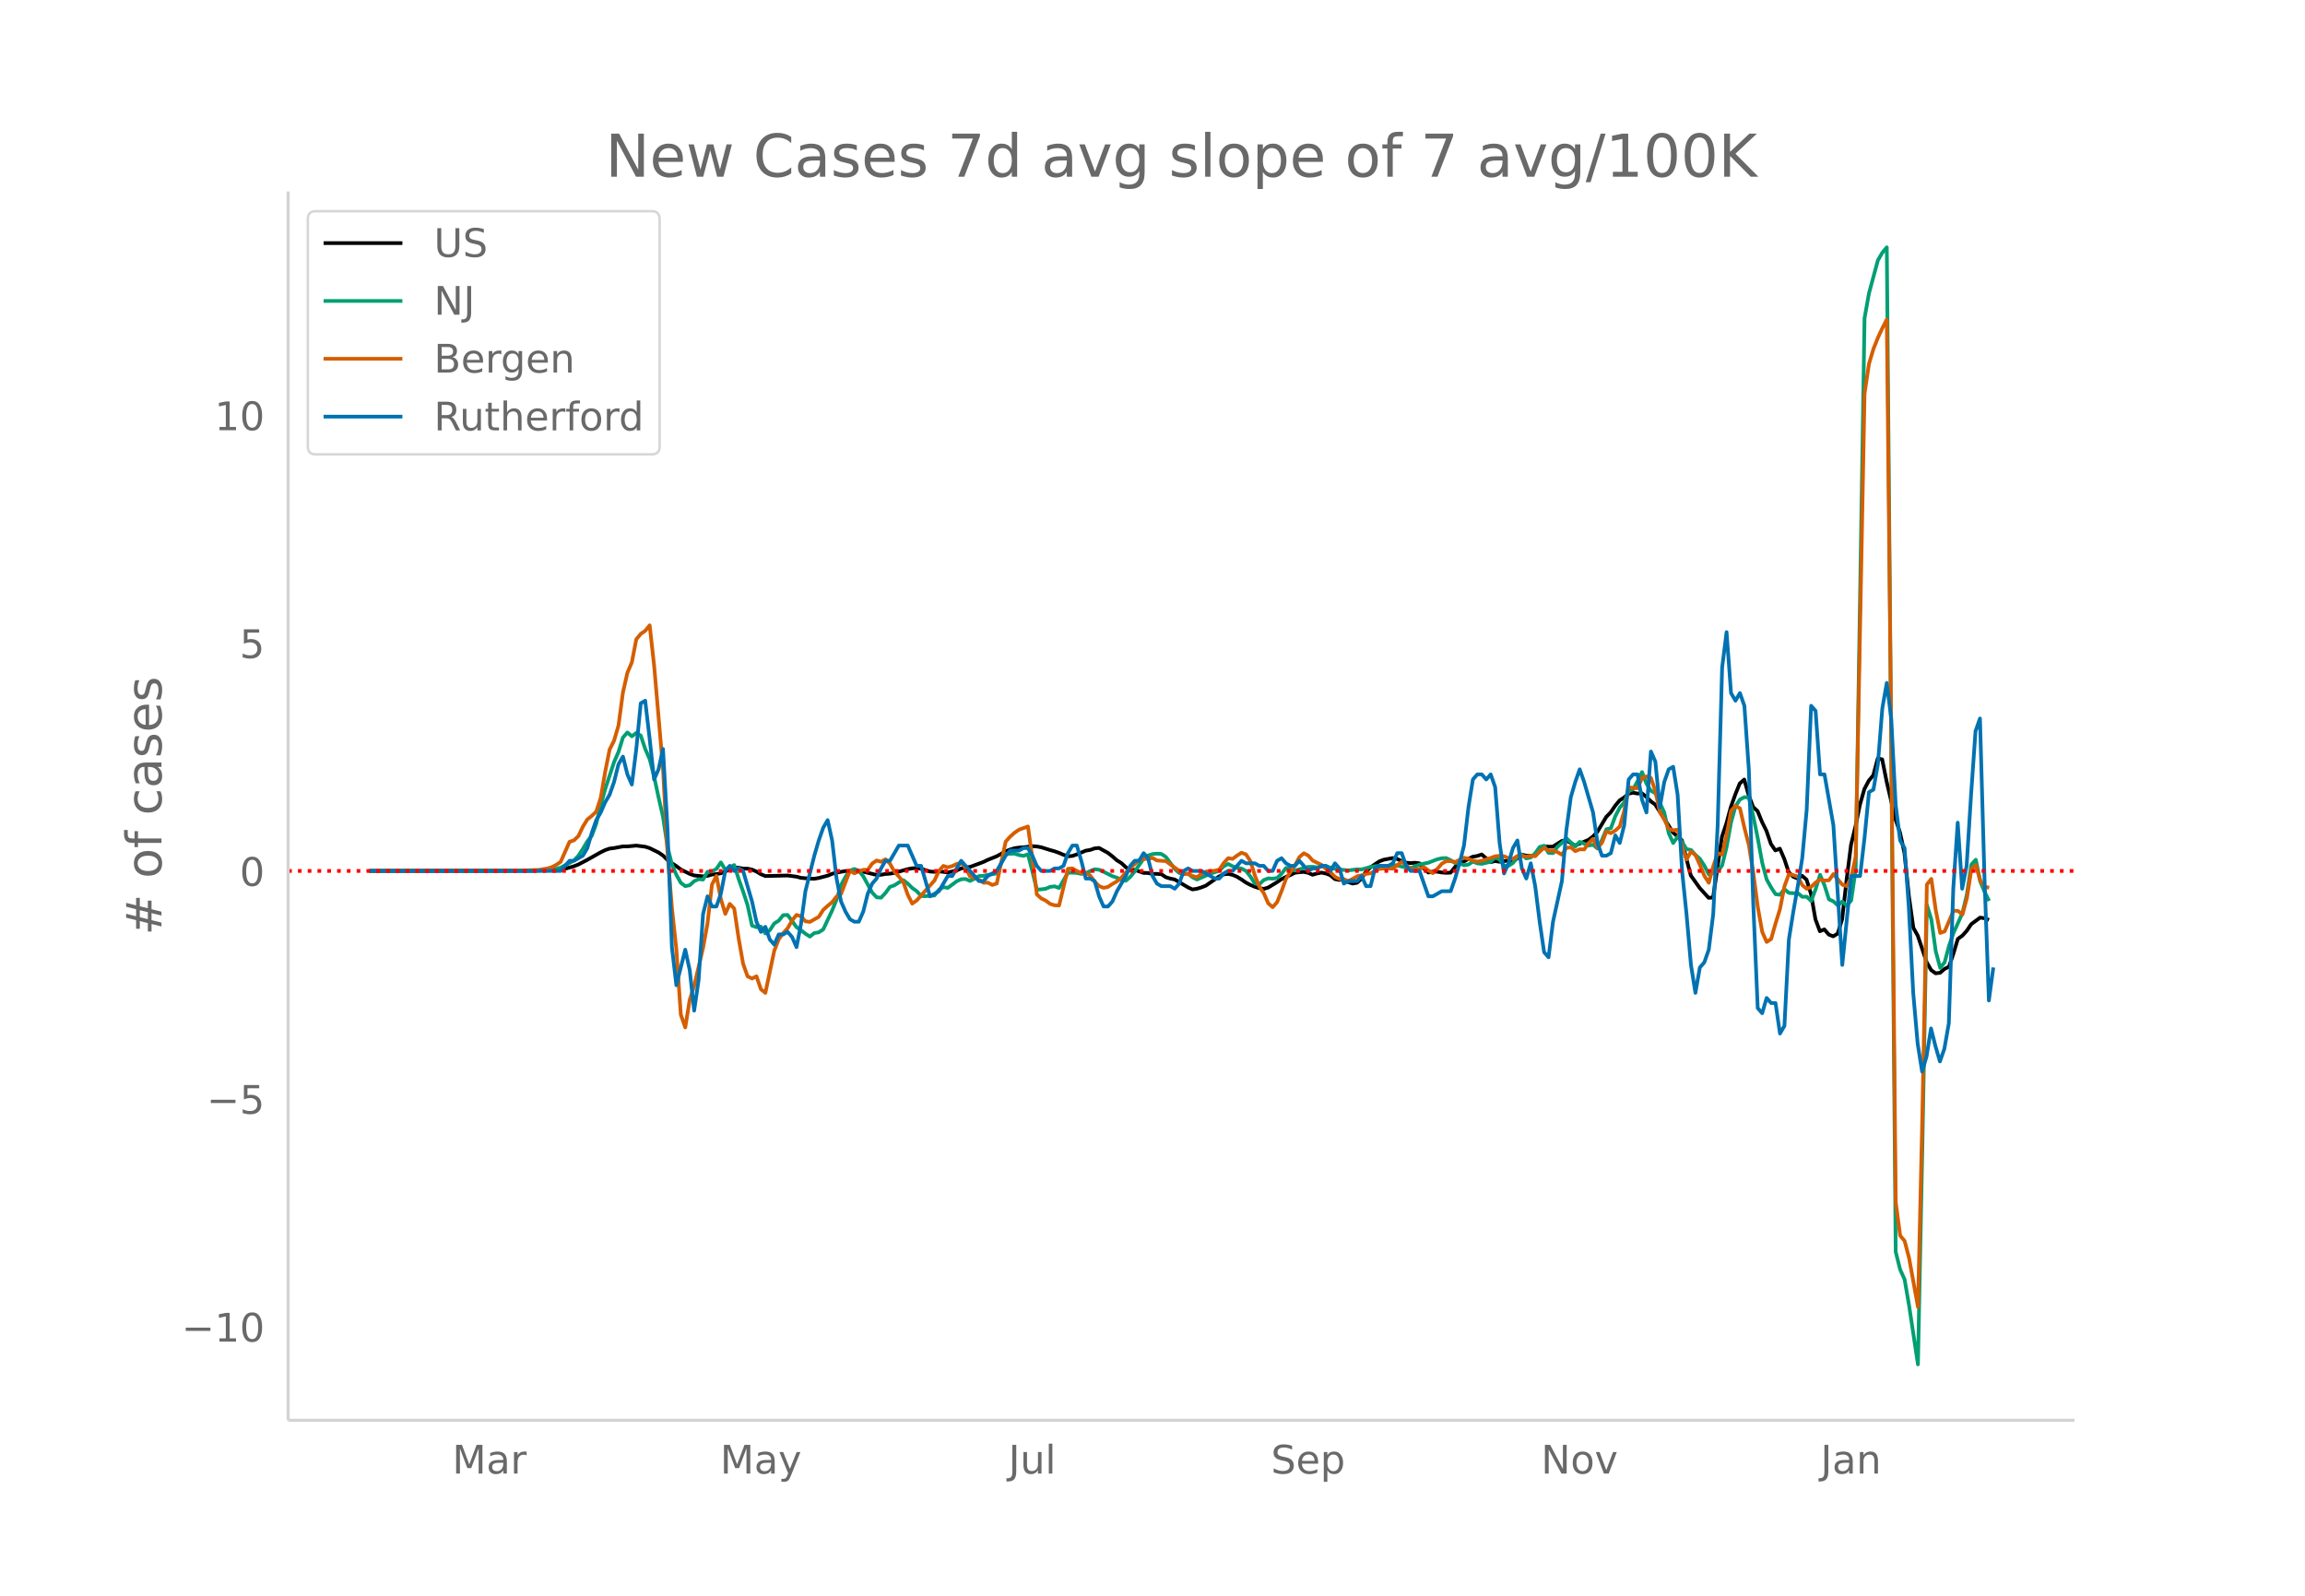 <svg height="864" viewBox="0 0 936 648" width="1248" xmlns="http://www.w3.org/2000/svg" xmlns:xlink="http://www.w3.org/1999/xlink"><defs><style>*{stroke-linecap:butt;stroke-linejoin:round}</style></defs><g id="figure_1"><path d="M0 648h936V0H0z" fill="#fff" id="patch_1"/><g id="axes_1"><path d="M117 576.72h725.4V77.76H117z" fill="none" id="patch_2"/><path clip-path="url(#pe52144f18c)" d="M149.973 353.656l65.042-.104 9.033-.224 3.614-.246 1.807-.304 3.613-1.022 1.807-.722 3.613-1.887 5.42-3.06 1.807-.883 1.807-.623 1.807-.21 3.613-.673 1.807.008 3.613-.334 3.614.452 1.806.566 3.614 1.772 1.807 1.24 1.806 1.798 1.807 1.322 1.807 1.16 1.806 1.385 3.614 1.778 1.807.644 3.613.364 1.807-.197 1.807-.532 1.806-.176 1.807-.335 1.807-.716 1.806-.951 1.807-.722 1.807.15 1.807.318 1.806.043 1.807.383 1.807.782 1.807 1.09 1.806.744 9.034-.216 3.613.468 1.807.48 3.613.307 1.807.055 1.807-.304 3.613-.933 1.807-.752 1.807-.497 3.613-.63 3.614.113 1.806-.123 1.807.265 5.42 1.32 1.807-.069 1.807-.328 1.807-.121 1.806-.294 5.42-1.55 1.807-.33 1.807-.08 1.807.266 3.613 1.12 1.807.13 1.806-.236 3.614.493 3.613-.826 1.807-.786 1.807-.46 1.807-.185 5.42-2.007 1.806-.873 3.614-1.447 3.613-1.979 1.807-.744 1.807-.544 1.807-.263 1.806-.105 3.614-.445 1.806.103 1.807.324 3.614 1.123 1.806.509 1.807.64 1.807.781 1.807.61 1.806-.14 1.807-.621 3.613-1.523 1.807-.3 1.807-.627 1.807-.177 3.613 2.008 1.807 1.41 1.806 1.598 1.807 1.112 1.807 1.667 1.807 1.24 1.806-.143 3.614 1.236 1.807.05 1.806.366 1.807-.016 1.807.13 1.806 1.226 1.807.554 1.807.366 5.42 3.225 1.807.817 1.807-.28 1.806-.545 1.807-.719 3.613-2.507 1.807-1.243 1.807-.828 1.807-.193 1.806.4 1.807.769 1.807 1.108 1.807 1.252 1.806.943 1.807.768 1.807.575 1.806.27 1.807-.523 3.614-2.2L520.35 357l1.807-.897 1.807-.765 1.806-.932 1.807-.236 1.807-.121 1.807.36 1.806.804 1.807-.53 1.807-.348 1.807.372 1.806.686 1.807 1.575 1.807.357 1.806-.267 1.807 1.104 1.807.626 1.807-.344 1.806-1.716 1.807-2.786 1.807-1.75 3.613-2.421 1.807-.674 3.613-.664 1.807.332 1.807.906 1.807.634 1.806.171 1.807-.147 1.807.224 1.807 2.17 1.806 1.584 1.807-.366 1.807.026 1.806.31 1.807.143 1.807-.059 1.807-2.27 1.806-2.043 1.807-.19 1.807-1.105 1.806-.87 1.807-.298 1.807-.618 3.613 3.14 1.807-.474 1.807.294 3.613-.488 1.807.54 3.613-2.974 1.807.447 1.807.095 1.807-.228 1.806-1.61 1.807-1.931 3.614.023 3.613-2.307 1.807-.34 1.806 1.173 1.807 1.02 5.42-2.313 1.807-1.343 1.807-1.925 3.613-6.063 1.807-1.849 1.807-2.666 1.806-2.18 1.807-1.163 1.807-1.546 1.807-.412 1.806.342 1.807-.11 1.807 1.485 1.806 1.764 1.807 1.353 7.227 11.339 3.614 3.19 1.806 7.452 1.807 6.825 3.613 5.07 3.614 3.973 1.807-.106 3.613-24.726 1.807-5.42 1.807-6.661 1.806-5.077 1.807-4.45 1.807-1.58 1.806 6.313 1.807 4.83 1.807 1.68 1.807 4.405 1.806 3.635 1.807 5.291 1.807 2.627 1.806-.734 1.807 4.186 1.807 5.399 1.807 1.816 1.806.737 1.807-1.101 1.807 1.556 1.807 5.795 1.806 10.296 1.807 4.86 1.807-.74 1.806 2.105 1.807.706 1.807-1.112 1.807-5.808 1.806-16.037 1.807-14.266 1.807-7.442 1.807-8.81 1.806-6.324 1.807-3.447 1.807-2.138 1.806-6.848 1.807.374 1.807 9.05 3.613 15.334 1.807 5.316 1.807 8.287 1.807 17.49 1.806 12.906 1.807 3.24 3.613 10.76 1.807 3.179 1.807 1.309 1.807-.209 1.806-1.563 1.807-.884 1.807-5.294 1.806-6.019 1.807-1.282 1.807-1.995 1.807-2.689 3.613-2.68 1.807.278 1.807.652h0" fill="none" stroke="#000" stroke-linecap="round" stroke-width="1.5" id="line2d_1"/><path clip-path="url(#pe52144f18c)" d="M149.973 353.656l66.849-.097 5.42-.228 1.806-.185 1.807-.323 1.807-.485 5.42-2.912 1.807-1.964 1.807-2.792 1.806-3.04 1.807-2.27 1.807-4.85 1.806-7.466 1.807-6.573 3.614-10.99 1.806-4.163 1.807-5.855 1.807-2.039 1.806 1.567 1.807-1.358 1.807 1.05 1.807 5.42 1.806 4.142 1.807 7.086 1.807 8.452 1.807 7.879 1.806 12.109 1.807 7.222 1.807 4.224 1.806 3.27 1.807 1.337 1.807-.351 1.807-1.648 1.806-.827 1.807.17 1.807-3.159 1.807-.104 1.806-1.092 1.807-2.609 1.807 2.96 3.613-1.889 1.807 5.685 1.807 5.06 1.806 5.519 1.807 8.323 1.807.635 1.807-.212 1.806 2.755 1.807-1.293 1.807-2.761 1.806-1.123 1.807-2.236 1.807-.092 3.613 4.962 1.807 1.231 1.807 1.422 1.806 1.172 1.807-1.431 1.807-.304 1.807-1.17 3.613-7.672 1.807-4.477 1.807-5.848 1.806-3.357 1.807-2.538 1.807-.664 1.806.734 1.807 2.236 3.614 6.603 1.806 1.926 1.807.168 1.807-1.943 1.807-2.466 1.806-.604 1.807-1.188 1.807-.931 1.806 1.399 1.807 1.794 1.807 1.256 1.807 1.997 1.806.06 3.614-.27 1.806-2.341 1.807-1.06 1.807.307 3.613-2.683 1.807-.81 1.807-.11 1.807.795 1.806-.904 1.807-1.088 1.807-.085 1.806-.402 3.614-.553 1.807-4.196 1.806-3.78 3.614-.075 1.807.564 1.806.327 1.807-.642 1.807 6.93 1.806 7.405 1.807-.106 1.807-.234 1.807-.768 1.806-.208 1.807.672 3.614-6.208 1.806-.025 1.807.11 1.807.413 1.806-.32 1.807-.852 1.807-.718 1.807.189 1.806.825 3.614 1.8 1.806.606 1.807.891 1.807.353 1.807-1.58 1.806-2.198 3.614-5.193 1.807-1.282 1.806-.574 1.807-.19 1.807.143 1.806 1.212 3.614 4.864 1.807 1.639 1.806.355 1.807-.055 1.807 1.458 1.807.89 3.613-1.564 1.807-.837 1.806-.54 1.807-.674 1.807-1.74 1.807-.958 1.806.942 1.807.625 1.807.3 1.807.945 1.806 2.3 1.807 2.824 1.807.317 1.806-1.716 1.807-.69 1.807.12 1.807-.278 1.806-1.722 1.807-2.362 1.807.176 1.806.9 5.42-1.486 1.807-.04 1.807.24 1.807-.381 1.807-.07 3.613 1.033 1.807.28 3.613.356 3.614-.417 1.806.032 3.614-1.027 3.613-.48 1.807.263 1.807-.123 1.806-.48 1.807.24 3.614.86 1.806.218 3.614-1.47 3.613-.737 3.614-1.401 1.806-.396 1.807-.082 1.807.869 1.807 1.131 1.806.153 1.807.757 1.807-.287 1.806-1.206 1.807.738 1.807.177 3.613-.84 1.807-1.733 1.807.812 1.807 2.532 1.806.058 1.807-1.174 1.807-2.474 1.806-.863 1.807 1.483 1.807-.38 1.807-1.718 1.806-2.54 1.807-.5 1.807 2.91 1.807.086 1.806-2.569 1.807-1.585 1.807-1.899 3.613 3.372 1.807-1.888 3.613 1.494 1.807-.333 1.807 1.535 1.806-3.485 1.807-4.339 1.807-.412 1.807-4.92 1.806-3.454 1.807-2.056 1.807-4.61 1.807-.773 1.806-3.33 1.807-3.67 1.807 4.747 1.806 2.842 1.807 1.006 3.614 7.842 1.806 8.355 1.807 4.027 1.807-2.554 1.807 2.092 1.806 2.94 1.807.338 1.807 2.005 1.806 1.578 1.807 2.789 1.807 3.552 3.613-1.252 1.807-2.398 1.807-7.415 1.807-10.011 1.806-6.556 1.807-2.77 1.807-.968 1.806.164 1.807 7.598 1.807 8.901 1.807 9.934 1.806 6.814 1.807 3.227 1.807 2.768 1.806.242 1.807-2.268 1.807 1.5 1.807.145 1.806-.074 1.807 1.52 1.807-.036 1.807 1.735 1.806-4.745 1.807-5.9 1.807 4.292 1.806 5.69 1.807.814 1.807 1.662 1.807-1.582 1.806 1.659 1.807-2.086 1.807-12.562 3.613-223.875 1.807-10.157 3.613-13.364 1.807-3.118 1.807-2.156 3.613 407.887 1.807 7.213 1.807 3.992 1.807 10.515 3.613 23.993 1.807-88.83 1.806-97.771 1.807 5.837 1.807 13.015 1.807 6.73 1.806-2.236 1.807-6.817 1.807-5.145 3.613-8.078 1.807-7.552 1.807-12.102 1.806-1.973 1.807 8.807 1.807 4.333 1.807 3.603h0" fill="none" stroke="#009e73" stroke-linecap="round" stroke-width="1.5" id="line2d_2"/><path clip-path="url(#pe52144f18c)" d="M149.973 353.656l56.008-.1 7.227-.143 5.42-.162 3.614-.587 1.806-.527 1.807-.931 1.807-1.236 3.613-8.143 1.807-.607 1.807-1.742 1.807-3.829 1.806-2.896 1.807-1.459 1.807-1.721 1.806-5.55 1.807-10.533 1.807-9.095 1.807-3.646 1.806-6.158 1.807-13.45 1.807-7.96 1.806-4.233 1.807-9.358 1.807-2.188 1.807-1.236 1.806-2.228 1.807 16.245 3.614 41.91 1.806 33.846 1.807 22.727 1.807 16.812 1.806 26.535 1.807 5.185 1.807-11.201 1.807-5.651 3.613-15.435 1.807-9.925 1.807-15.78 1.806-3.544 1.807 9.378 1.807 6.057 1.806-4.052 1.807 1.904 1.807 12.154 1.807 10.25 1.806 5.104 1.807.89 1.807-.91 1.807 5.266 1.806 1.478 3.614-17.095 1.806-4.639 1.807-2.512 1.807-1.985 1.807-3.16 1.806-2.268 1.807.527 1.807 2.066 1.806.243 3.614-2.046 1.807-2.836 1.806-1.64 1.807-1.48 1.807-2.268 1.807-1.073 3.613-9.44 1.807 1.054 1.806-.79 1.807-.628 1.807.02 1.807-2.552 1.806-1.256 1.807.506 1.807-.992 1.807 1.762 1.806 3.282 1.807 1.944 1.807 2.248 1.806 5.145 1.807 3.606 1.807-1.276 3.613-4.031 3.614-4.071 1.806-3.87 1.807-2.065 1.807.587 1.807-.527 1.806-.85 1.807-.446 1.807 2.107 1.807 3.423 1.806.527 1.807.83 1.807 1.175 1.806-.02 1.807.931 1.807-.587 3.613-16.995 1.807-2.025 1.807-1.6 1.807-1.236 3.613-1.296 1.807 12.66 1.806 14.908 1.807 1.64 1.807.892 1.807 1.336 1.806.568 1.807.06 3.614-14.887 1.806-.163 1.807 1.054 1.807.85 1.806-.06 1.807 1.053 1.807 2.512 1.807 1.782 1.806.71 1.807-.386 1.807-1.215 1.806-1.033 1.807-1.479 1.807-2.106 1.807-1.844 3.613-3.18 1.807-.445 1.807-.142 1.806-.304 1.807 1.013 3.613.263 7.227 5.287 1.807-.122 1.807.892 1.807.465 1.806-1.336 1.807-.932 3.613-.345 1.807-.486 1.807-2.633 1.807-1.985 1.806.284 1.807-1.357 1.807-1.135 1.807.669 1.806 2.754 1.807 5.834 1.807 4.517 1.806 2.633 1.807 4.132 1.807 1.56 1.807-2.046 1.806-4.497 1.807-5.003 3.613-5.428 1.807-3.342 1.807-1.58 1.807.952 1.806 2.046 3.614 1.742 1.807 1.742 1.806 1.276 1.807 1.843 1.807.87 1.806.203 1.807.628 1.807-.911 1.807-1.053 1.806-.365 1.807-.587 1.807-.243 3.613-1.803 3.614-.203 1.806.142 3.614-2.816 3.613 2.877 1.807.324 1.807-.365 1.807-.648 1.806 1.337 1.807 1.094 1.807-1.742 1.806-2.066 1.807-1.074h1.807l1.807.365 3.613-1.742 1.807.445 1.806.73 1.807.384 1.807-.303 3.613-1.155 1.807-.668 1.807-.203 1.807.182 1.806.79 1.807.284 1.807-1.215h1.806l1.807.303 1.807-.344 1.807.162 1.806-1.944 1.807-1.459 1.807 1.175 1.807-.081 1.806.648 1.807 1.053 1.807-2.775 1.806-.222 1.807 1.539 1.807-.75 1.807.061 1.806-2.592 1.807-1.702 1.807 3.646 1.806-2.066 1.807-4.618 1.807.729 1.807-1.074 1.806-1.62 1.807-6.421 1.807-9.52 1.807.263 1.806.122 1.807-4.193 1.807-.588 1.806.628 1.807 5.348 1.807 8.487 1.807 2.977 1.806 3.788 1.807.648 1.807-.263 1.807 6.907 1.806 5.186 1.807-3.2 1.807 1.437 1.806 3.95 1.807 4.457 1.807 2.815 1.807-6.684 1.806-5.368 1.807.608 1.807-8.001 1.807-9.763 1.806-2.006 1.807.993 1.807 7.88 1.806 7.048 1.807 11.262 1.807 13.794 1.807 10.189 1.806 4.091 1.807-1.195 1.807-6.34 1.806-5.854 1.807-9.236 1.807-4.922 1.807.385 1.806.648 1.807 3.423 1.807 1.499 1.807-.77 1.806-1.762 1.807-1.215 1.807.405 1.806-.122 1.807-2.511 3.614 4.294 1.806.587 1.807-3.605 1.807-8.265 3.613-188.214 1.807-12.052 1.807-6.037 1.806-4.517 1.807-3.889 1.807-3.504 1.807 171.504 1.806 186.878 1.807 13.632 1.807 2.167 1.807 6.907 3.613 19.912 1.807-78.713 1.806-92.832 1.807-2.309 1.807 12.74 1.807 9.217 1.806-.648 3.614-8.426 1.806.141 1.807 1.439 1.807-6.705 1.807-11.708 1.806-1.701 1.807 6.42 1.807 2.432 1.807.384h0" fill="none" stroke="#d55e00" stroke-linecap="round" stroke-width="1.5" id="line2d_3"/><path clip-path="url(#pe52144f18c)" d="M149.973 353.656h77.689l3.613-4.126h1.807l3.614-2.063 1.806-3.095 1.807-6.19 1.807-5.159 1.806-3.094 1.807-4.127 1.807-3.095 1.807-5.158 1.806-7.222 1.807-3.095 1.807 7.222 1.806 4.126 1.807-14.443 1.807-18.57 1.807-1.031 1.806 15.475 1.807 16.506 1.807-4.126 1.807-8.254 1.806 31.981 1.807 48.488 1.807 15.475 3.613-14.443 1.807 8.253 1.807 16.506 1.806-12.38 1.807-26.822 1.807-7.222 1.807 4.127h1.806l1.807-5.159 1.807-9.285 1.806-2.063 1.807 2.063 1.807-1.031 1.807 1.031 3.613 12.38 1.807 8.253 1.807 4.127 1.806-2.063 1.807 5.158 1.807 2.063 1.806-4.126h1.807l1.807-1.032 1.807 2.063 1.806 4.127 1.807-9.285 1.807-13.411 3.613-14.443 1.807-6.19 1.807-5.159 1.806-3.095 1.807 8.254 1.807 15.474 1.807 9.285 1.806 4.127 1.807 3.095 1.807 1.031h1.806l1.807-4.126 1.807-7.222 1.807-4.126 1.806-2.064 1.807-4.126 1.807-3.095h1.807l3.613-6.19h3.613l3.614 8.253h1.807l3.613 12.38 3.613-2.063 3.614-6.19h1.807l3.613-6.19 7.227 8.253h1.807l1.806-2.063 3.614-2.064 3.613-6.19 1.807-2.063h3.614l1.806-1.031h1.807l1.807 3.095 1.806 4.126 1.807 2.063h3.614l1.806-1.031h1.807l1.807-1.032 1.807-5.158 1.806-3.095h1.807l1.807 6.19 1.806 7.221h1.807l1.807 1.032 1.807 6.19 1.806 4.127h1.807l1.807-2.064 1.806-4.126 3.614-6.19 1.807-4.127 1.806-2.063h1.807l1.807-3.095 1.807 2.063 1.806 7.222 1.807 3.095 1.807 1.031h3.613l1.807 1.032 1.807-2.063 1.806-5.159 1.807-1.031 1.807 1.031h3.613l5.42 3.095h1.807l1.807-2.063 1.807-1.032h1.806l3.614-4.126 1.807 1.032h3.613l1.807 1.031h1.806l1.807 2.063h1.807l1.807-4.126 1.806-1.032 1.807 2.064 1.807 1.031h1.806l1.807-2.063 3.614 4.126 1.806-1.031h1.807l1.807-1.032h1.807l1.806 2.063 1.807-3.094 1.807 2.063 1.806 6.19 1.807-1.032h3.614l1.806-2.063 1.807 4.126h1.807l1.807-7.221 1.806-1.032h3.614l1.806-1.031 1.807-4.127h1.807l1.807 5.158 1.806 2.063h3.614l3.613 10.317h1.807l3.613-2.063h3.614l1.807-5.159 1.806-6.19 1.807-7.221 1.807-15.475 1.806-11.348 1.807-2.063h1.807l1.807 2.063 1.806-2.063 1.807 5.158 1.807 22.696 1.807 12.38 1.806-4.126 1.807-6.19 1.807-3.095 1.806 11.348 1.807 4.126 1.807-6.19 1.807 9.285 1.806 14.443 1.807 12.38 1.807 2.064 1.807-14.444 3.613-16.506 1.807-20.633 1.806-13.411 1.807-6.19 1.807-5.158 1.807 5.158 3.613 12.38 1.807 12.38 1.806 5.158h1.807l1.807-1.032 1.807-7.222 1.806 3.095 1.807-7.221 1.807-18.57 1.807-2.063h1.806l1.807 10.316 1.807 5.159 1.806-24.76 1.807 4.127 1.807 18.57 1.807-10.317 1.806-5.158 1.807-1.032 1.807 11.348 1.807 30.95 1.806 17.538 1.807 20.633 1.807 11.348 1.806-10.317 1.807-2.063 1.807-5.158 1.807-14.443 1.806-36.108 1.807-63.962 1.807-14.444 1.807 24.76 1.806 3.095 1.807-3.095 1.807 5.158 1.806 25.792 1.807 54.677 1.807 42.298 1.807 2.063 1.806-6.19 1.807 2.063h1.807l1.806 12.38 1.807-3.095 1.807-35.076 1.807-11.348 1.806-10.317 1.807-11.348 1.807-19.601 1.807-42.298 1.806 2.064 1.807 25.79h1.807l3.613 20.634 3.614 56.74 3.613-36.107h3.614l1.806-15.475 1.807-18.57 1.807-1.031 1.806-10.317 1.807-22.696 1.807-10.317 1.807 14.444 1.806 35.076 1.807 14.443 1.807 3.095L775.1 368.1l1.806 35.076 1.807 20.633 1.807 11.348 1.806-6.19 1.807-11.348 1.807 7.221 1.807 6.19 1.806-5.158 1.807-10.317 1.807-54.677 1.806-26.823 1.807 26.823 1.807-9.285 1.807-28.886 1.806-25.791 1.807-5.158 1.807 63.962 1.807 50.55 1.806-13.41h0" fill="none" stroke="#0072b2" stroke-linecap="round" stroke-width="1.5" id="line2d_4"/><path clip-path="url(#pe52144f18c)" d="M117 353.656h725.4" fill="none" stroke="red" stroke-dasharray="1.5,2.475" stroke-width="1.5" id="line2d_5"/><path d="M117 576.72V77.76" fill="none" stroke="#d3d3d3" stroke-linecap="square" stroke-width="1.25" id="patch_3"/><path d="M117 576.72h725.4" fill="none" stroke="#d3d3d3" stroke-linecap="square" stroke-width="1.25" id="patch_4"/><g id="matplotlib.axis_1"><g id="xtick_1"><g transform="matrix(.16 0 0 -.16 183.66 598.378)" fill="#696969" id="text_1"><defs><path d="M9.813 72.906h14.703l18.593-49.61 18.703 49.61h14.704V0H66.89v64.016l-18.797-50h-9.907l-18.796 50V0H9.813z" id="DejaVuSans-77"/><path d="M34.281 27.484q-10.89 0-15.093-2.484-4.204-2.484-4.204-8.5 0-4.781 3.157-7.594 3.156-2.797 8.562-2.797 7.485 0 12 5.297 4.516 5.297 4.516 14.078v2zm17.922 3.72V0H43.22v8.297Q40.14 3.328 35.547.953q-4.594-2.375-11.234-2.375-8.391 0-13.36 4.719Q6 8.016 6 15.922q0 9.219 6.172 13.906 6.187 4.688 18.437 4.688h12.61v.89q0 6.203-4.078 9.594-4.078 3.39-11.453 3.39-4.688 0-9.141-1.124-4.438-1.125-8.531-3.375v8.312q4.921 1.906 9.562 2.844 4.64.953 9.031.953 11.875 0 17.735-6.156 5.86-6.14 5.86-18.64z" id="DejaVuSans-97"/><path d="M41.11 46.297q-1.516.875-3.297 1.281Q36.03 48 33.89 48q-7.625 0-11.703-4.953-4.079-4.953-4.079-14.234V0H9.08v54.688h9.03v-8.5q2.844 4.984 7.375 7.39Q30.031 56 36.531 56q.922 0 2.047-.125 1.125-.11 2.484-.36z" id="DejaVuSans-114"/></defs><use xlink:href="#DejaVuSans-77"/><use x="86.279" xlink:href="#DejaVuSans-97"/><use x="147.559" xlink:href="#DejaVuSans-114"/></g></g><g id="xtick_2"><g transform="matrix(.16 0 0 -.16 292.425 598.378)" fill="#696969" id="text_2"><defs><path d="M32.172-5.078q-3.797-9.766-7.422-12.735-3.61-2.984-9.656-2.984H7.906v7.516h5.282q3.703 0 5.75 1.765Q21-9.766 23.483-3.219l1.61 4.094-22.11 53.813H12.5l17.094-42.766 17.093 42.766h9.516z" id="DejaVuSans-121"/></defs><use xlink:href="#DejaVuSans-77"/><use x="86.279" xlink:href="#DejaVuSans-97"/><use x="147.559" xlink:href="#DejaVuSans-121"/></g></g><g id="xtick_3"><g transform="matrix(.16 0 0 -.16 409.522 598.378)" fill="#696969" id="text_3"><defs><path d="M9.813 72.906h9.859V5.078q0-13.187-5-19.14-5-5.954-16.094-5.954h-3.75v8.297h3.078q6.531 0 9.219 3.672Q9.813-4.39 9.813 5.078z" id="DejaVuSans-74"/><path d="M8.5 21.578v33.11h8.984V21.922q0-7.766 3.016-11.656 3.031-3.875 9.094-3.875 7.265 0 11.484 4.64 4.234 4.64 4.234 12.656v31h8.985V0h-8.984v8.406Q42.047 3.422 37.718 1q-4.313-2.422-10.032-2.422-9.421 0-14.312 5.86Q8.5 10.296 8.5 21.578zM31.11 56z" id="DejaVuSans-117"/><path d="M9.422 75.984h8.984V0H9.422z" id="DejaVuSans-108"/></defs><use xlink:href="#DejaVuSans-74"/><use x="29.492" xlink:href="#DejaVuSans-117"/><use x="92.871" xlink:href="#DejaVuSans-108"/></g></g><g id="xtick_4"><g transform="matrix(.16 0 0 -.16 516.112 598.378)" fill="#696969" id="text_4"><defs><path d="M53.516 70.516V60.89q-5.61 2.687-10.594 4-4.984 1.328-9.625 1.328-8.047 0-12.422-3.125t-4.375-8.89q0-4.845 2.906-7.313 2.907-2.453 11.016-3.97l5.953-1.218q11.031-2.11 16.281-7.406 5.25-5.297 5.25-14.172 0-10.61-7.11-16.078-7.093-5.469-20.812-5.469-5.172 0-11.015 1.172Q13.14.922 6.89 3.219v10.156q6-3.36 11.765-5.078 5.766-1.703 11.328-1.703 8.438 0 13.032 3.312 4.593 3.328 4.593 9.485 0 5.359-3.297 8.39-3.296 3.032-10.812 4.547L27.484 33.5q-11.03 2.188-15.968 6.875-4.922 4.688-4.922 13.047 0 9.672 6.812 15.234 6.813 5.563 18.766 5.563 5.14 0 10.453-.938 5.328-.922 10.89-2.765z" id="DejaVuSans-83"/><path d="M56.203 29.594v-4.39H14.891q.593-9.282 5.593-14.142 5-4.859 13.938-4.859 5.172 0 10.031 1.266 4.86 1.265 9.656 3.812v-8.5Q49.266.734 44.187-.344 39.11-1.422 33.892-1.422q-13.094 0-20.735 7.61-7.64 7.625-7.64 20.625 0 13.421 7.25 21.296Q20.016 56 32.328 56q11.031 0 17.453-7.11 6.422-7.093 6.422-19.296zm-8.984 2.64q-.094 7.36-4.125 11.75-4.032 4.407-10.672 4.407-7.516 0-12.031-4.25-4.516-4.25-5.203-11.97z" id="DejaVuSans-101"/><path d="M18.11 8.203v-29H9.077v75.484h9.031v-8.296q2.844 4.875 7.157 7.234Q29.594 56 35.594 56q9.968 0 16.187-7.906 6.235-7.907 6.235-20.797T51.78 6.484q-6.218-7.906-16.187-7.906-6 0-10.328 2.375-4.313 2.375-7.157 7.25zm30.578 19.094q0 9.906-4.079 15.547-4.078 5.64-11.203 5.64-7.14 0-11.218-5.64-4.079-5.64-4.079-15.547 0-9.906 4.078-15.547 4.079-5.64 11.22-5.64 7.124 0 11.202 5.64t4.078 15.547z" id="DejaVuSans-112"/></defs><use xlink:href="#DejaVuSans-83"/><use x="63.477" xlink:href="#DejaVuSans-101"/><use x="125" xlink:href="#DejaVuSans-112"/></g></g><g id="xtick_5"><g transform="matrix(.16 0 0 -.16 625.787 598.378)" fill="#696969" id="text_5"><defs><path d="M9.813 72.906h13.28l32.329-60.984v60.984h9.562V0h-13.28L19.39 60.984V0H9.813z" id="DejaVuSans-78"/><path d="M30.61 48.39q-7.22 0-11.422-5.64-4.204-5.64-4.204-15.453 0-9.813 4.172-15.453 4.188-5.64 11.453-5.64 7.188 0 11.375 5.655 4.203 5.672 4.203 15.438 0 9.719-4.203 15.406-4.187 5.688-11.375 5.688zm0 7.61q11.718 0 18.406-7.625 6.703-7.61 6.703-21.078 0-13.422-6.703-21.078-6.688-7.64-18.407-7.64-11.765 0-18.437 7.64-6.656 7.656-6.656 21.078 0 13.469 6.656 21.078Q18.844 56 30.609 56z" id="DejaVuSans-111"/><path d="M2.984 54.688H12.5L29.594 8.797l17.093 45.89h9.516L35.687 0H23.485z" id="DejaVuSans-118"/></defs><use xlink:href="#DejaVuSans-78"/><use x="74.805" xlink:href="#DejaVuSans-111"/><use x="135.986" xlink:href="#DejaVuSans-118"/></g></g><g id="xtick_6"><g transform="matrix(.16 0 0 -.16 739.28 598.378)" fill="#696969" id="text_6"><defs><path d="M54.89 33.016V0h-8.984v32.719q0 7.765-3.031 11.61-3.031 3.858-9.078 3.858-7.281 0-11.484-4.64-4.204-4.625-4.204-12.64V0H9.08v54.688h9.03v-8.5q3.235 4.937 7.594 7.374Q30.078 56 35.797 56q9.422 0 14.25-5.828 4.844-5.828 4.844-17.156z" id="DejaVuSans-110"/></defs><use xlink:href="#DejaVuSans-74"/><use x="29.492" xlink:href="#DejaVuSans-97"/><use x="90.771" xlink:href="#DejaVuSans-110"/></g></g></g><g id="matplotlib.axis_2"><g id="ytick_1"><g transform="matrix(.16 0 0 -.16 73.733 544.782)" fill="#696969" id="text_7"><defs><path d="M10.594 35.5h62.593v-8.297H10.594z" id="DejaVuSans-8722"/><path d="M12.406 8.297h16.11v55.625l-17.532-3.516v8.985l17.438 3.515h9.86V8.296H54.39V0H12.406z" id="DejaVuSans-49"/><path d="M31.781 66.406q-7.61 0-11.453-7.5Q16.5 51.422 16.5 36.375q0-14.984 3.828-22.484 3.844-7.5 11.453-7.5 7.672 0 11.5 7.5 3.844 7.5 3.844 22.484 0 15.047-3.844 22.531-3.828 7.5-11.5 7.5zm0 7.813q12.266 0 18.735-9.703 6.468-9.688 6.468-28.141 0-18.406-6.468-28.11-6.47-9.687-18.735-9.687-12.25 0-18.718 9.688-6.47 9.703-6.47 28.109 0 18.453 6.47 28.14Q19.53 74.22 31.78 74.22z" id="DejaVuSans-48"/></defs><use xlink:href="#DejaVuSans-8722"/><use x="83.789" xlink:href="#DejaVuSans-49"/><use x="147.412" xlink:href="#DejaVuSans-48"/></g></g><g id="ytick_2"><g transform="matrix(.16 0 0 -.16 83.912 452.258)" fill="#696969" id="text_8"><defs><path d="M10.797 72.906h38.719v-8.312H19.828v-17.86q2.14.735 4.281 1.094 2.157.36 4.313.36 12.203 0 19.328-6.688 7.14-6.688 7.14-18.11 0-11.765-7.328-18.296-7.328-6.516-20.656-6.516-4.593 0-9.36.781-4.75.782-9.827 2.344v9.922q4.39-2.39 9.078-3.563 4.687-1.171 9.906-1.171 8.453 0 13.375 4.437 4.938 4.438 4.938 12.063 0 7.609-4.938 12.047-4.922 4.453-13.375 4.453-3.953 0-7.89-.875-3.922-.875-8.016-2.735z" id="DejaVuSans-53"/></defs><use xlink:href="#DejaVuSans-8722"/><use x="83.789" xlink:href="#DejaVuSans-53"/></g></g><g id="ytick_3"><use xlink:href="#DejaVuSans-48" transform="matrix(.16 0 0 -.16 97.32 359.735)" fill="#696969" id="text_9"/></g><g id="ytick_4"><use xlink:href="#DejaVuSans-53" transform="matrix(.16 0 0 -.16 97.32 267.212)" fill="#696969" id="text_10"/></g><g id="ytick_5"><g transform="matrix(.16 0 0 -.16 87.14 174.689)" fill="#696969" id="text_11"><use xlink:href="#DejaVuSans-49"/><use x="63.623" xlink:href="#DejaVuSans-48"/></g></g><g transform="matrix(0 -.2 -.2 0 65.573 379.813)" fill="#696969" id="text_12"><defs><path d="M51.125 44H36.922l-4.11-16.313h14.313zm-7.328 27.781l-5.078-20.265h14.265L58.11 71.78h7.813L60.89 51.516h15.234V44h-17.14l-4-16.313h15.53V20.22H53.079L48 0h-7.813l5.032 20.219H30.906L25.875 0h-7.86l5.079 20.219H7.719v7.468h17.187L29 44H13.281v7.516h17.625l4.985 20.265z" id="DejaVuSans-35"/><path d="M37.11 75.984V68.5h-8.594q-4.828 0-6.72-1.953-1.874-1.953-1.874-7.031v-4.828h14.797v-6.985H19.922V0H10.89v47.703H2.297v6.984h8.594V58.5q0 9.125 4.25 13.297 4.25 4.187 13.468 4.187z" id="DejaVuSans-102"/><path d="M48.781 52.594v-8.407q-3.812 2.11-7.64 3.157-3.828 1.047-7.735 1.047-8.75 0-13.593-5.547-4.829-5.532-4.829-15.547 0-10.016 4.829-15.563 4.843-5.53 13.593-5.53 3.907 0 7.735 1.046 3.828 1.047 7.64 3.156V2.094Q45.016.344 40.984-.531q-4.015-.89-8.562-.89-12.36 0-19.64 7.765-7.266 7.765-7.266 20.953 0 13.375 7.343 21.031Q20.22 56 33.016 56q4.14 0 8.093-.86 3.953-.843 7.672-2.546z" id="DejaVuSans-99"/><path d="M44.281 53.078v-8.5q-3.797 1.953-7.906 2.922-4.094.984-8.5.984-6.688 0-10.031-2.047-3.344-2.046-3.344-6.156 0-3.125 2.39-4.906 2.391-1.781 9.626-3.39l3.078-.688q9.562-2.047 13.593-5.781 4.032-3.735 4.032-10.422 0-7.625-6.032-12.078-6.03-4.438-16.578-4.438-4.39 0-9.156.86Q10.688.296 5.422 2v9.281q4.984-2.594 9.812-3.89 4.829-1.282 9.579-1.282 6.343 0 9.75 2.172 3.421 2.172 3.421 6.125 0 3.656-2.468 5.61-2.453 1.953-10.813 3.765l-3.125.735q-8.344 1.75-12.062 5.39-3.704 3.64-3.704 9.985 0 7.718 5.47 11.906Q16.75 56 26.811 56q4.97 0 9.36-.734 4.406-.72 8.11-2.188z" id="DejaVuSans-115"/></defs><use xlink:href="#DejaVuSans-35"/><use x="83.789" xlink:href="#DejaVuSans-32"/><use x="115.576" xlink:href="#DejaVuSans-111"/><use x="176.758" xlink:href="#DejaVuSans-102"/><use x="211.963" xlink:href="#DejaVuSans-32"/><use x="243.75" xlink:href="#DejaVuSans-99"/><use x="298.73" xlink:href="#DejaVuSans-97"/><use x="360.01" xlink:href="#DejaVuSans-115"/><use x="412.109" xlink:href="#DejaVuSans-101"/><use x="473.633" xlink:href="#DejaVuSans-115"/></g></g><g transform="matrix(.24 0 0 -.24 245.86 71.76)" fill="#696969" id="text_13"><defs><path d="M4.203 54.688h8.985l11.234-42.672 11.172 42.672h10.593l11.235-42.672 11.187 42.672h8.985L63.28 0H52.688L40.922 44.828 29.109 0H18.5z" id="DejaVuSans-119"/><path d="M64.406 67.281v-10.39q-4.984 4.64-10.625 6.922-5.64 2.296-11.984 2.296-12.5 0-19.14-7.64-6.641-7.64-6.641-22.094 0-14.406 6.64-22.047 6.64-7.64 19.14-7.64 6.345 0 11.985 2.296 5.64 2.297 10.625 6.938V5.609Q59.234 2.094 53.437.33q-5.78-1.75-12.218-1.75-16.563 0-26.094 10.124-9.516 10.14-9.516 27.672 0 17.578 9.516 27.703 9.531 10.14 26.094 10.14 6.531 0 12.312-1.734 5.797-1.734 10.875-5.203z" id="DejaVuSans-67"/><path d="M8.203 72.906h46.875v-4.203L28.61 0H18.312L43.22 64.594H8.203z" id="DejaVuSans-55"/><path d="M45.406 46.39v29.594h8.985V0h-8.985v8.203Q42.578 3.328 38.25.953q-4.313-2.375-10.375-2.375-9.906 0-16.14 7.906-6.22 7.922-6.22 20.813 0 12.89 6.22 20.797Q17.968 56 27.874 56q6.063 0 10.375-2.375 4.328-2.36 7.156-7.234zm-30.61-19.093q0-9.906 4.079-15.547 4.078-5.64 11.203-5.64 7.125 0 11.219 5.64 4.11 5.64 4.11 15.547 0 9.906-4.11 15.547-4.094 5.64-11.219 5.64-7.125 0-11.203-5.64-4.078-5.64-4.078-15.547z" id="DejaVuSans-100"/><path d="M45.406 27.984q0 9.766-4.031 15.125-4.016 5.375-11.297 5.375-7.219 0-11.25-5.375-4.031-5.359-4.031-15.125 0-9.718 4.031-15.093t11.25-5.375q7.281 0 11.297 5.375 4.031 5.375 4.031 15.093zm8.985-21.203q0-13.953-6.203-20.765Q42-20.797 29.203-20.797q-4.734 0-8.937.703-4.203.703-8.157 2.172v8.735q3.954-2.141 7.813-3.157 3.86-1.031 7.86-1.031 8.843 0 13.234 4.61 4.39 4.609 4.39 13.937v4.453q-2.781-4.844-7.125-7.234Q33.938 0 27.875 0 17.828 0 11.672 7.656q-6.156 7.672-6.156 20.328 0 12.688 6.156 20.344Q17.828 56 27.875 56q6.063 0 10.406-2.39 4.344-2.391 7.125-7.22v8.297h8.985z" id="DejaVuSans-103"/><path d="M25.39 72.906h8.297L8.297-9.28H0z" id="DejaVuSans-47"/><path d="M9.813 72.906h9.859V42.094L52.39 72.906h12.703L28.906 38.922 67.672 0H54.688L19.672 35.11V0h-9.86z" id="DejaVuSans-75"/></defs><use xlink:href="#DejaVuSans-78"/><use x="74.805" xlink:href="#DejaVuSans-101"/><use x="136.328" xlink:href="#DejaVuSans-119"/><use x="218.115" xlink:href="#DejaVuSans-32"/><use x="249.902" xlink:href="#DejaVuSans-67"/><use x="319.727" xlink:href="#DejaVuSans-97"/><use x="381.006" xlink:href="#DejaVuSans-115"/><use x="433.105" xlink:href="#DejaVuSans-101"/><use x="494.629" xlink:href="#DejaVuSans-115"/><use x="546.729" xlink:href="#DejaVuSans-32"/><use x="578.516" xlink:href="#DejaVuSans-55"/><use x="642.139" xlink:href="#DejaVuSans-100"/><use x="705.615" xlink:href="#DejaVuSans-32"/><use x="737.402" xlink:href="#DejaVuSans-97"/><use x="798.682" xlink:href="#DejaVuSans-118"/><use x="857.861" xlink:href="#DejaVuSans-103"/><use x="921.338" xlink:href="#DejaVuSans-32"/><use x="953.125" xlink:href="#DejaVuSans-115"/><use x="1005.225" xlink:href="#DejaVuSans-108"/><use x="1033.008" xlink:href="#DejaVuSans-111"/><use x="1094.189" xlink:href="#DejaVuSans-112"/><use x="1157.666" xlink:href="#DejaVuSans-101"/><use x="1219.189" xlink:href="#DejaVuSans-32"/><use x="1250.977" xlink:href="#DejaVuSans-111"/><use x="1312.158" xlink:href="#DejaVuSans-102"/><use x="1347.363" xlink:href="#DejaVuSans-32"/><use x="1379.15" xlink:href="#DejaVuSans-55"/><use x="1442.773" xlink:href="#DejaVuSans-32"/><use x="1474.561" xlink:href="#DejaVuSans-97"/><use x="1535.84" xlink:href="#DejaVuSans-118"/><use x="1595.02" xlink:href="#DejaVuSans-103"/><use x="1658.496" xlink:href="#DejaVuSans-47"/><use x="1692.188" xlink:href="#DejaVuSans-49"/><use x="1755.811" xlink:href="#DejaVuSans-48"/><use x="1819.434" xlink:href="#DejaVuSans-48"/><use x="1883.057" xlink:href="#DejaVuSans-75"/></g><g id="legend_1"><path d="M128.2 184.5h136.45q3.2 0 3.2-3.2V88.96q0-3.2-3.2-3.2H128.2q-3.2 0-3.2 3.2v92.34q0 3.2 3.2 3.2z" fill="none" opacity=".8" stroke="#ccc" id="patch_5"/><path d="M131.4 98.718h32" fill="none" stroke="#000" stroke-linecap="round" stroke-width="1.5" id="line2d_6"/><g transform="matrix(.16 0 0 -.16 176.2 104.317)" fill="#696969" id="text_14"><defs><path d="M8.688 72.906h9.921V28.61q0-11.718 4.235-16.875 4.25-5.14 13.781-5.14 9.469 0 13.719 5.14 4.25 5.157 4.25 16.875v44.297H64.5V27.391q0-14.25-7.063-21.532-7.046-7.28-20.812-7.28-13.828 0-20.89 7.28-7.047 7.282-7.047 21.532z" id="DejaVuSans-85"/></defs><use xlink:href="#DejaVuSans-85"/><use x="73.193" xlink:href="#DejaVuSans-83"/></g><path d="M131.4 122.203h32" fill="none" stroke="#009e73" stroke-linecap="round" stroke-width="1.5" id="line2d_8"/><g transform="matrix(.16 0 0 -.16 176.2 127.802)" fill="#696969" id="text_15"><use xlink:href="#DejaVuSans-78"/><use x="74.805" xlink:href="#DejaVuSans-74"/></g><path d="M131.4 145.688h32" fill="none" stroke="#d55e00" stroke-linecap="round" stroke-width="1.5" id="line2d_10"/><g transform="matrix(.16 0 0 -.16 176.2 151.287)" fill="#696969" id="text_16"><defs><path d="M19.672 34.813V8.108H35.5q7.953 0 11.781 3.297 3.844 3.297 3.844 10.078 0 6.844-3.844 10.078-3.828 3.25-11.781 3.25zm0 29.984V42.828h14.61q7.218 0 10.75 2.703 3.546 2.719 3.546 8.282 0 5.515-3.547 8.25-3.531 2.734-10.75 2.734zm-9.86 8.11h25.204q11.28 0 17.375-4.688Q58.5 63.53 58.5 54.89q0-6.703-3.125-10.657-3.125-3.953-9.188-4.922 7.282-1.562 11.313-6.53 4.031-4.954 4.031-12.376 0-9.765-6.64-15.093Q48.25 0 35.984 0H9.812z" id="DejaVuSans-66"/></defs><use xlink:href="#DejaVuSans-66"/><use x="68.604" xlink:href="#DejaVuSans-101"/><use x="130.127" xlink:href="#DejaVuSans-114"/><use x="169.49" xlink:href="#DejaVuSans-103"/><use x="232.967" xlink:href="#DejaVuSans-101"/><use x="294.49" xlink:href="#DejaVuSans-110"/></g><path d="M131.4 169.173h32" fill="none" stroke="#0072b2" stroke-linecap="round" stroke-width="1.5" id="line2d_12"/><g transform="matrix(.16 0 0 -.16 176.2 174.773)" fill="#696969" id="text_17"><defs><path d="M44.39 34.188q3.172-1.079 6.172-4.594 3-3.516 6.032-9.672L66.609 0H56l-9.313 18.703q-3.624 7.328-7.015 9.719-3.39 2.39-9.25 2.39h-10.75V0h-9.86v72.906h22.266q12.5 0 18.656-5.234 6.157-5.219 6.157-15.766 0-6.89-3.203-11.437-3.204-4.532-9.297-6.282zM19.673 64.797V38.922h12.406q7.125 0 10.766 3.297 3.64 3.297 3.64 9.687 0 6.39-3.64 9.64-3.64 3.25-10.766 3.25z" id="DejaVuSans-82"/><path d="M18.313 70.219V54.688h18.5v-6.985h-18.5V18.016q0-6.688 1.828-8.594 1.828-1.906 7.453-1.906h9.218V0h-9.218q-10.407 0-14.36 3.875-3.953 3.89-3.953 14.14v29.688H2.687v6.984h6.594V70.22z" id="DejaVuSans-116"/><path d="M54.89 33.016V0h-8.984v32.719q0 7.765-3.031 11.61-3.031 3.858-9.078 3.858-7.281 0-11.484-4.64-4.204-4.625-4.204-12.64V0H9.08v75.984h9.03V46.188q3.235 4.937 7.594 7.374Q30.078 56 35.797 56q9.422 0 14.25-5.828 4.844-5.828 4.844-17.156z" id="DejaVuSans-104"/></defs><use xlink:href="#DejaVuSans-82"/><use x="64.982" xlink:href="#DejaVuSans-117"/><use x="128.361" xlink:href="#DejaVuSans-116"/><use x="167.57" xlink:href="#DejaVuSans-104"/><use x="230.949" xlink:href="#DejaVuSans-101"/><use x="292.473" xlink:href="#DejaVuSans-114"/><use x="333.586" xlink:href="#DejaVuSans-102"/><use x="368.791" xlink:href="#DejaVuSans-111"/><use x="429.973" xlink:href="#DejaVuSans-114"/><use x="469.336" xlink:href="#DejaVuSans-100"/></g></g></g></g><defs><clipPath id="pe52144f18c"><path d="M117 77.76h725.4v498.96H117z"/></clipPath></defs></svg>